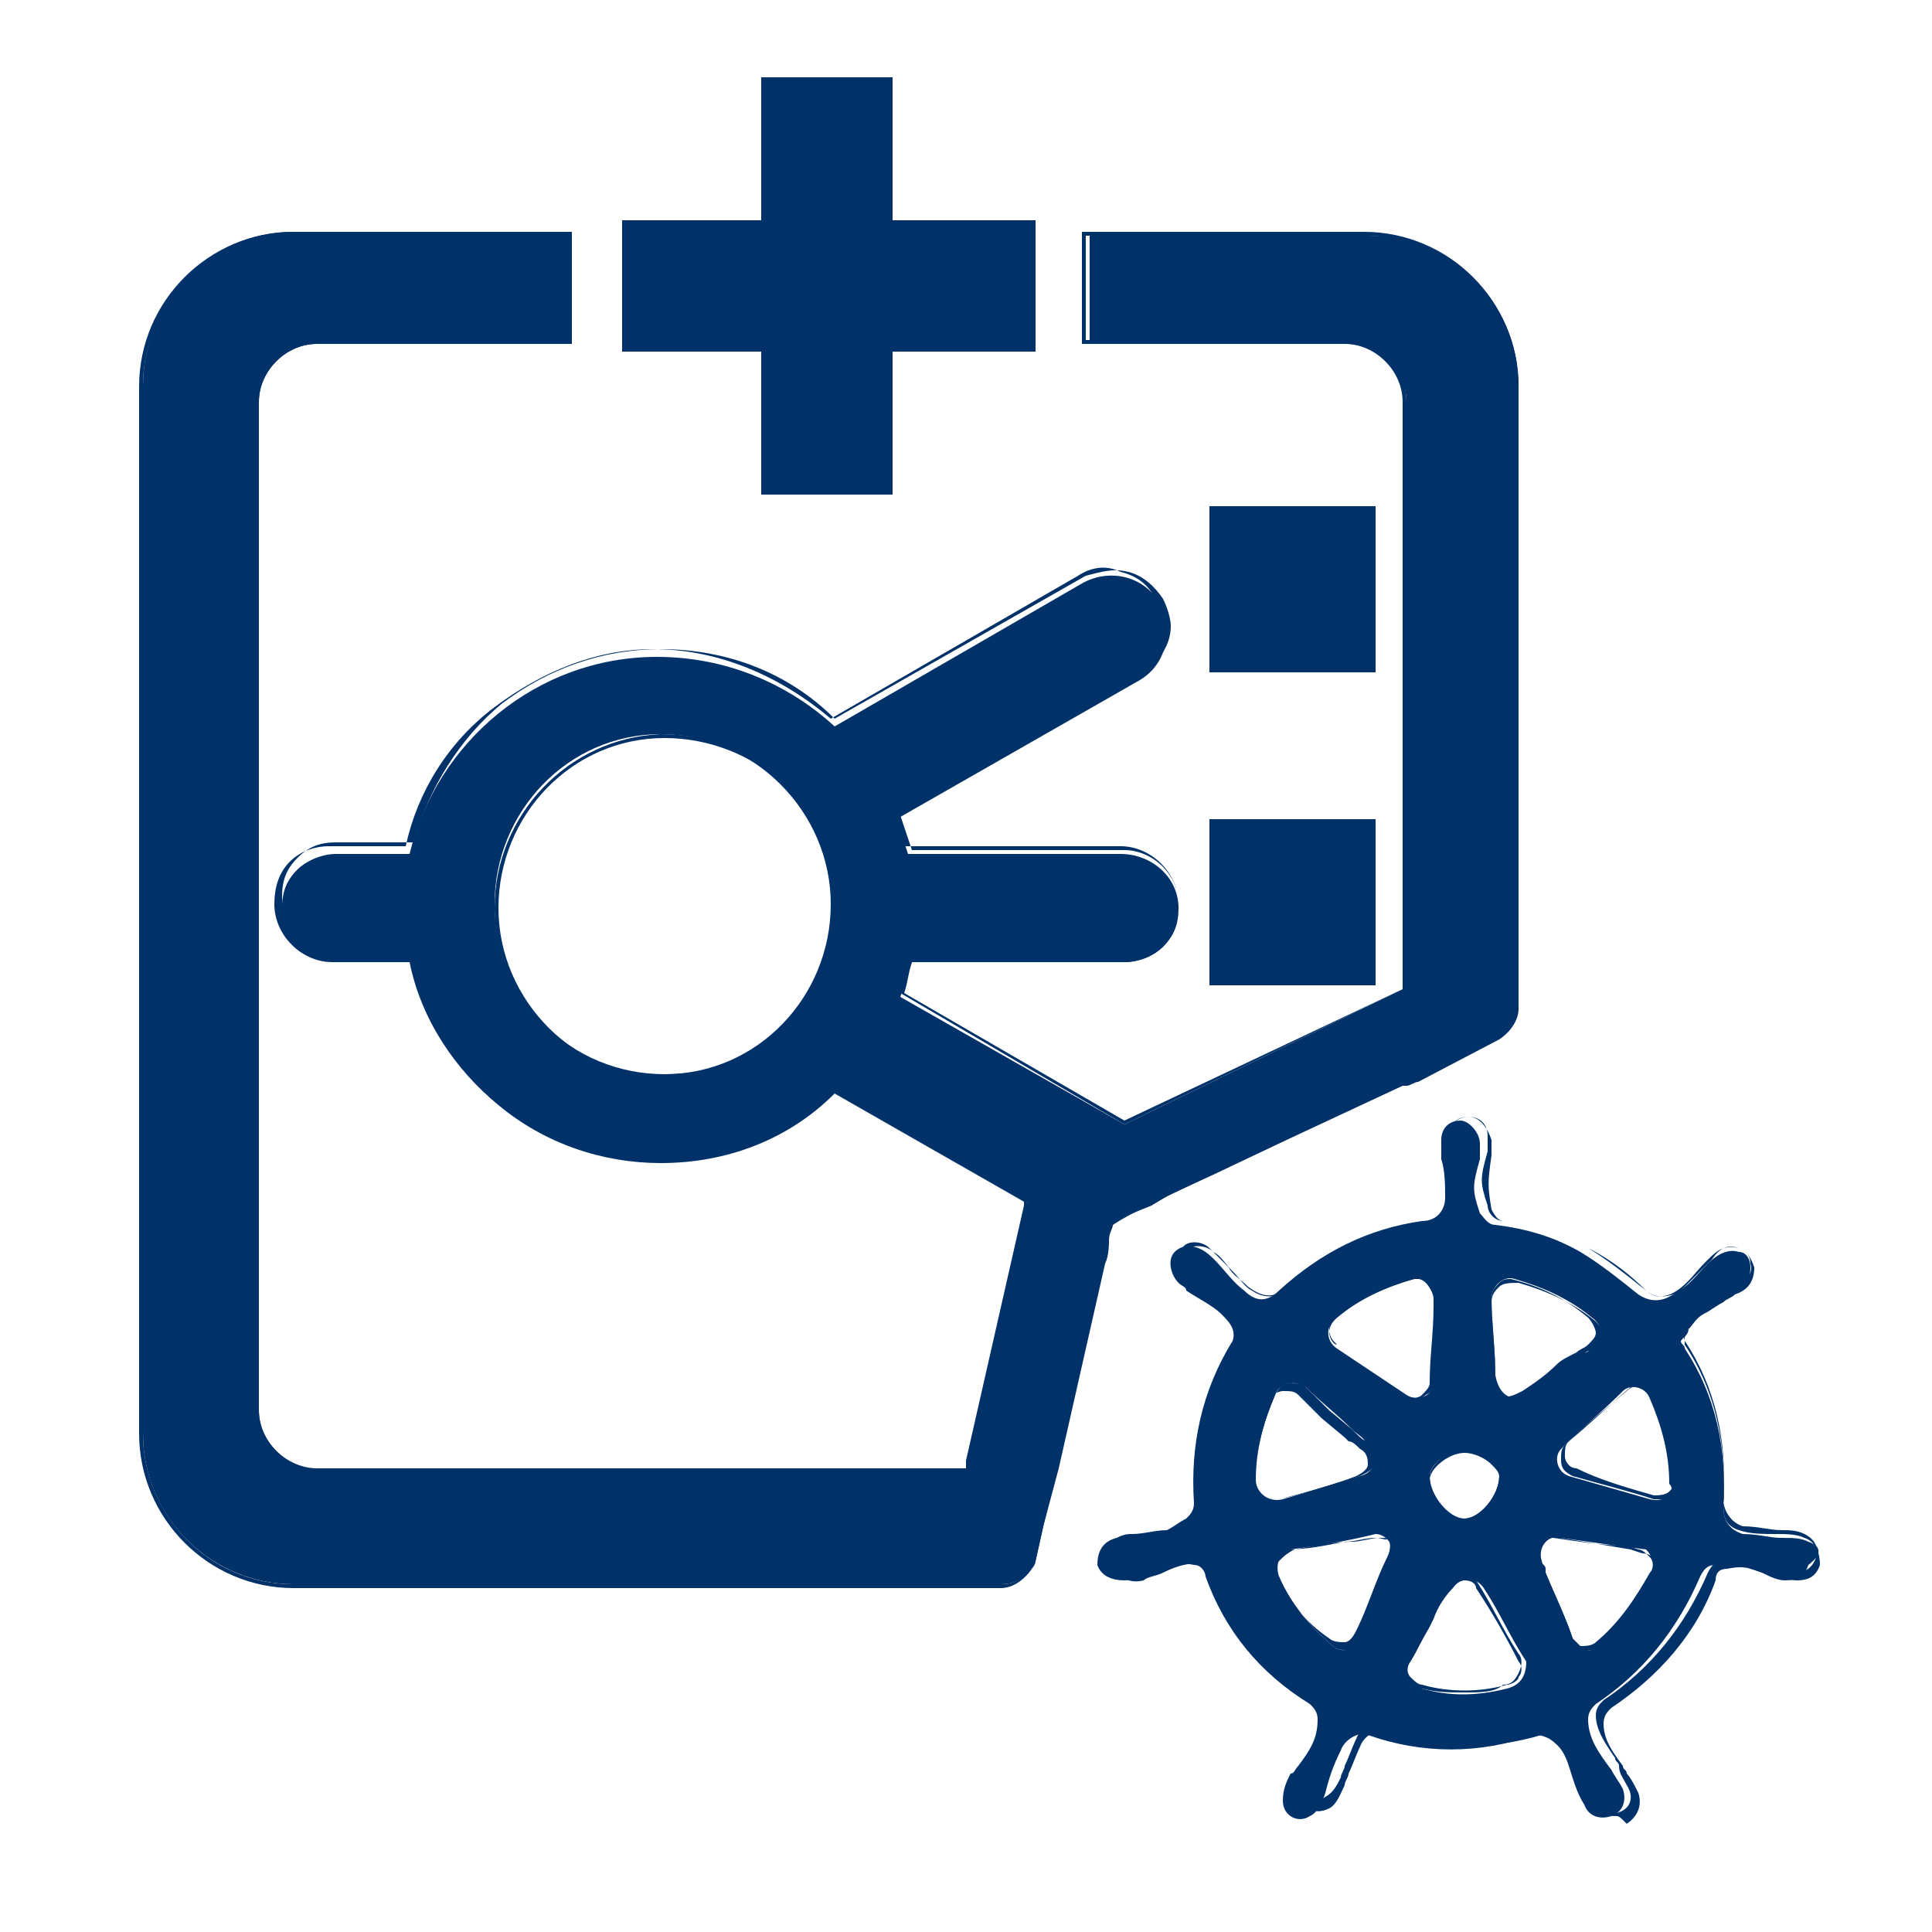 <?xml version="1.0" encoding="utf-8"?>
<!-- Generator: Adobe Illustrator 22.0.1, SVG Export Plug-In . SVG Version: 6.00 Build 0)  -->
<svg version="1.1" id="Layer_1" xmlns="http://www.w3.org/2000/svg" xmlns:xlink="http://www.w3.org/1999/xlink" x="0px" y="0px"
	 viewBox="0 0 50 50" style="enable-background:new 0 0 50 50;" xml:space="preserve">
<style type="text/css">
	.st0{fill:#003168;}
</style>
<g>
	<g>
		<path class="st0" d="M46.8,39.9c-0.2-0.1-0.4-0.1-0.7-0.1c-0.3,0-0.6-0.1-1-0.1c-0.3-0.1-0.5-0.3-0.5-0.7c0.1-1.5-0.2-2.9-1-4.1
			c0-0.1-0.1-0.1-0.1-0.2c0.2-0.2,0.2-0.5,0.5-0.7c0.3-0.1,0.5-0.3,0.8-0.5c0.3-0.2,0.5-0.3,0.5-0.7c0-0.2-0.1-0.4-0.3-0.4
			c-0.3-0.1-0.6,0.1-0.8,0.3c-0.3,0.3-0.5,0.6-0.9,0.8c-0.3,0.2-0.6,0.2-0.9,0c-0.5-0.4-1-0.8-1.5-1.1c-0.7-0.4-1.4-0.6-2.2-0.7
			c-0.2,0-0.3-0.2-0.4-0.3c-0.2-0.6-0.2-0.7,0-1.4c0-0.1,0-0.3,0-0.4c0-0.3-0.3-0.6-0.5-0.6c-0.3,0-0.5,0.2-0.5,0.5
			c0,0.2,0,0.3,0,0.5c0.1,0.3,0.1,0.7,0.1,1c0,0.3-0.2,0.6-0.6,0.6c-1.4,0.2-2.6,0.8-3.7,1.8c-0.3,0.3-0.6,0.3-0.9,0
			c-0.4-0.3-0.6-0.7-1-1c-0.3-0.2-0.6-0.2-0.8,0c-0.2,0.2-0.1,0.6,0.1,0.8c0.1,0.1,0.2,0.1,0.2,0.2c0.3,0.2,0.7,0.4,0.9,0.6
			c0.2,0.2,0.4,0.4,0.3,0.7c-0.8,1.3-1.1,2.7-1,4.2c0,0.2-0.1,0.3-0.2,0.4c-0.2,0.1-0.3,0.2-0.5,0.3c-0.3,0-0.6,0.1-0.9,0.1
			c-0.1,0-0.2,0-0.4,0.1c-0.4,0.1-0.5,0.4-0.5,0.7c0.1,0.3,0.4,0.4,0.7,0.4c0.2,0,0.4-0.1,0.5-0.2c0.4-0.2,0.8-0.3,1.3-0.2
			c0.2,0,0.3,0.2,0.3,0.3c0.5,1.4,1.4,2.5,2.7,3.3c0.1,0.1,0.2,0.2,0.2,0.4c0,0.5-0.2,0.8-0.5,1.2c-0.1,0.1-0.1,0.2-0.2,0.2
			c-0.1,0.2-0.2,0.4-0.2,0.7c0,0.4,0.4,0.6,0.7,0.4c0.2-0.1,0.3-0.3,0.4-0.6c0.1-0.4,0.2-0.7,0.4-1.1c0.1-0.3,0.5-0.5,0.7-0.4
			c1.4,0.5,2.9,0.5,4.3,0c0.1,0,0.2,0,0.4,0.1c0.3,0.2,0.4,0.4,0.5,0.7c0.1,0.3,0.2,0.7,0.4,1c0.1,0.3,0.4,0.4,0.7,0.3
			c0.3-0.1,0.4-0.4,0.3-0.7c-0.1-0.2-0.2-0.3-0.3-0.5c-0.3-0.4-0.6-0.8-0.6-1.3c0-0.2,0.1-0.3,0.2-0.4c1.2-0.8,2.1-1.9,2.7-3.3
			c0.1-0.2,0.2-0.3,0.4-0.3c0.5-0.1,0.6,0,1.2,0.2c0.2,0.1,0.4,0.2,0.6,0.2c0.3,0,0.5-0.1,0.6-0.4C47.2,40.2,47.1,40,46.8,39.9z
			 M37.9,37.5c0.4,0,0.9,0.4,0.9,0.7c0,0.5-0.5,1.1-0.9,1.1c-0.4,0-0.9-0.6-0.9-1.1C37,37.9,37.5,37.5,37.9,37.5z M32.5,38.3
			c0-0.8,0.2-1.5,0.5-2.2c0.1-0.3,0.5-0.4,0.8-0.2c0.4,0.4,0.8,0.7,1.2,1.1c0.1,0.1,0.3,0.2,0.4,0.4c0.3,0.3,0.2,0.7-0.2,0.8
			c-0.7,0.2-1.3,0.4-2,0.6C32.8,38.9,32.5,38.6,32.5,38.3z M36,40.5c-0.3,0.6-0.5,1.3-0.8,1.9c-0.1,0.3-0.5,0.4-0.7,0.2
			c-0.6-0.5-1.1-1.1-1.4-1.8c-0.1-0.3,0-0.6,0.3-0.7c0.7-0.1,1.4-0.2,2.2-0.4C35.9,39.7,36.2,40.1,36,40.5z M34.6,34.9
			c-0.3-0.2-0.3-0.6,0-0.8c0.6-0.5,1.3-0.8,2-1c0.3-0.1,0.6,0.2,0.6,0.5c0,0.7-0.1,1.5-0.1,2.2c0,0.3-0.4,0.5-0.7,0.3
			C35.8,35.7,35.2,35.3,34.6,34.9z M39,43.7c-0.8,0.2-1.5,0.2-2.2,0c-0.3-0.1-0.5-0.4-0.3-0.7c0.2-0.4,0.4-0.7,0.6-1.1
			c0.1-0.3,0.3-0.6,0.5-0.8c0.2-0.3,0.6-0.3,0.8,0c0.4,0.6,0.7,1.3,1.1,1.9C39.5,43.3,39.4,43.6,39,43.7z M38.7,35.6
			c0-0.7-0.1-1.4-0.1-2c0,0,0,0,0,0c0-0.3,0.3-0.6,0.6-0.5c0.7,0.2,1.4,0.5,2,1c0.3,0.2,0.3,0.6,0,0.8c-0.1,0.1-0.2,0.1-0.3,0.2
			c-0.5,0.3-0.9,0.7-1.4,1C39.1,36.3,38.8,36.1,38.7,35.6z M42.8,40.8c-0.3,0.7-0.8,1.3-1.4,1.8c-0.2,0.2-0.6,0.1-0.7-0.2
			c-0.2-0.6-0.5-1.2-0.7-1.7c0-0.1-0.1-0.2-0.1-0.3c-0.1-0.3,0.1-0.7,0.5-0.6c0.7,0.1,1.4,0.2,2.2,0.3
			C42.7,40.2,42.9,40.5,42.8,40.8z M42.7,38.8c-0.7-0.2-1.4-0.4-2.1-0.6c-0.3-0.1-0.4-0.5-0.2-0.7c0.5-0.5,1.1-1,1.6-1.5
			c0.2-0.2,0.6-0.1,0.7,0.2c0.3,0.7,0.5,1.4,0.5,2.2C43.4,38.6,43.1,38.9,42.7,38.8z"/>
		<path class="st0" d="M41.8,47c-0.2,0-0.4-0.1-0.5-0.4c-0.1-0.2-0.2-0.4-0.2-0.6c0-0.1-0.1-0.2-0.1-0.4l0,0
			c-0.1-0.3-0.2-0.5-0.5-0.7c-0.1-0.1-0.2-0.1-0.3-0.1c-1.4,0.5-2.9,0.5-4.3,0c-0.2-0.1-0.6,0.1-0.7,0.4c-0.1,0.2-0.2,0.5-0.3,0.7
			c0,0.1-0.1,0.2-0.1,0.3c-0.1,0.2-0.2,0.5-0.4,0.6c-0.2,0.1-0.4,0.1-0.5,0c-0.1-0.1-0.2-0.2-0.3-0.4c0-0.3,0.1-0.5,0.2-0.7
			c0,0,0.1-0.1,0.1-0.1c0,0,0.1-0.1,0.1-0.1c0,0,0.1-0.1,0.1-0.1c0.2-0.3,0.4-0.6,0.4-1c0-0.1-0.1-0.3-0.2-0.3
			c-1.2-0.8-2.1-1.9-2.7-3.3c-0.1-0.1-0.2-0.2-0.3-0.3c-0.4-0.1-0.8,0-1.2,0.2c-0.2,0.1-0.4,0.1-0.5,0.2c-0.4,0.1-0.7-0.1-0.7-0.4
			c-0.1-0.3,0.1-0.6,0.5-0.7c0.1,0,0.2,0,0.3-0.1l0,0c0.3,0,0.6,0,0.9-0.1c0.2,0,0.3-0.1,0.5-0.2l0,0c0.1-0.1,0.2-0.2,0.2-0.4
			c-0.1-1.5,0.2-3,1-4.2c0.1-0.2,0-0.5-0.3-0.7c-0.2-0.2-0.4-0.3-0.7-0.5c-0.1-0.1-0.2-0.1-0.3-0.2l0,0c-0.1,0-0.1-0.1-0.2-0.1
			c-0.2-0.1-0.2-0.3-0.3-0.5c0-0.1,0-0.3,0.1-0.4c0.2-0.2,0.6-0.2,0.8,0c0.2,0.1,0.3,0.3,0.5,0.5c0.2,0.2,0.3,0.4,0.5,0.5
			c0.3,0.2,0.6,0.2,0.9,0c1-1,2.3-1.6,3.7-1.8c0.3,0,0.5-0.3,0.5-0.6c0-0.3,0-0.7-0.1-1c0-0.2-0.1-0.3,0-0.5c0-0.3,0.3-0.6,0.6-0.6
			c0.3,0,0.5,0.3,0.6,0.6c0,0.1,0,0.3,0,0.4l0,0c-0.1,0.7-0.1,0.8,0,1.4c0.1,0.2,0.2,0.3,0.3,0.3c0.8,0.1,1.6,0.4,2.2,0.7
			c0.6,0.3,1.1,0.7,1.5,1.1c0.2,0.2,0.5,0.2,0.8,0c0.3-0.2,0.5-0.5,0.7-0.7c0,0,0.1-0.1,0.1-0.1c0.2-0.2,0.4-0.4,0.8-0.3
			c0.2,0.1,0.3,0.2,0.4,0.5c0,0.4-0.2,0.6-0.5,0.7c-0.1,0.1-0.2,0.1-0.3,0.2c-0.2,0.1-0.3,0.2-0.5,0.3c-0.2,0.1-0.3,0.3-0.4,0.4
			c0,0.1-0.1,0.2-0.1,0.2c0,0,0,0.1,0,0.1c0,0,0,0,0,0.1c0.8,1.2,1.1,2.6,1,4.2c0,0.3,0.1,0.5,0.4,0.6c0.3,0.1,0.6,0.1,1,0.1
			c0.2,0,0.5,0,0.7,0.1c0.3,0.1,0.4,0.4,0.4,0.7c-0.1,0.3-0.3,0.4-0.6,0.4c-0.2,0-0.4-0.1-0.5-0.1c0,0-0.1,0-0.1,0l0,0
			c-0.6-0.2-0.7-0.3-1.2-0.2c-0.2,0-0.3,0.1-0.3,0.3c-0.5,1.4-1.5,2.5-2.7,3.3c-0.1,0.1-0.2,0.2-0.2,0.4c0,0.4,0.2,0.7,0.5,1.1
			c0,0.1,0.1,0.1,0.1,0.2l0,0c0.1,0.1,0.2,0.3,0.3,0.5c0.1,0.3,0,0.6-0.3,0.8C41.9,47,41.9,47,41.8,47z M40.2,44.8
			c0.1,0,0.2,0,0.3,0.1c0.3,0.2,0.4,0.4,0.5,0.7l0,0c0,0.1,0.1,0.2,0.1,0.4c0.1,0.2,0.1,0.4,0.2,0.6c0.1,0.3,0.4,0.4,0.6,0.3
			c0.3-0.1,0.4-0.4,0.2-0.7c-0.1-0.2-0.2-0.3-0.2-0.5l0,0c0-0.1-0.1-0.1-0.1-0.2c-0.2-0.3-0.5-0.7-0.5-1.1c0-0.2,0.1-0.3,0.2-0.4
			c1.2-0.8,2.1-1.9,2.7-3.3c0.1-0.2,0.2-0.3,0.4-0.3c0.5-0.1,0.6,0,1.2,0.2l0,0c0,0,0.1,0,0.1,0c0.2,0.1,0.3,0.1,0.5,0.1
			c0.3,0,0.5-0.1,0.6-0.4c0.1-0.3-0.1-0.5-0.3-0.6l0,0c-0.2-0.1-0.4-0.1-0.6-0.1c-0.3,0-0.6-0.1-1-0.1c-0.3-0.1-0.5-0.4-0.5-0.7
			c0.1-1.5-0.2-2.9-1-4.1c0,0,0,0,0,0c0-0.1-0.1-0.1,0-0.2c0.1-0.1,0.1-0.1,0.1-0.2c0.1-0.2,0.2-0.4,0.4-0.5
			c0.2-0.1,0.3-0.2,0.5-0.3c0.1-0.1,0.2-0.1,0.3-0.2c0.2-0.1,0.5-0.3,0.4-0.6c0-0.2-0.1-0.3-0.3-0.4c-0.3-0.1-0.5,0-0.7,0.3
			c0,0-0.1,0.1-0.1,0.1c-0.2,0.2-0.5,0.5-0.7,0.7c-0.3,0.2-0.7,0.2-0.9,0c-0.5-0.4-1-0.8-1.5-1.1c-0.6-0.3-1.4-0.6-2.2-0.7
			c-0.2,0-0.4-0.2-0.4-0.4c-0.2-0.6-0.2-0.7,0-1.4l0,0c0-0.1,0-0.3,0-0.4c0-0.3-0.2-0.5-0.5-0.5c-0.3,0-0.5,0.2-0.5,0.5
			c0,0.2,0,0.3,0,0.5c0.1,0.3,0.1,0.7,0.1,1c0,0.3-0.3,0.6-0.6,0.7c-1.4,0.2-2.6,0.8-3.7,1.7c-0.3,0.3-0.6,0.3-1,0
			c-0.2-0.2-0.4-0.3-0.5-0.5c-0.2-0.2-0.3-0.3-0.5-0.5c-0.2-0.2-0.6-0.2-0.7,0c-0.1,0.1-0.1,0.2-0.1,0.3c0,0.2,0.1,0.3,0.2,0.4
			c0.1,0.1,0.1,0.1,0.2,0.1l0,0c0.1,0.1,0.2,0.1,0.3,0.2c0.2,0.1,0.5,0.3,0.7,0.5c0.2,0.1,0.5,0.4,0.3,0.8c-0.8,1.3-1.1,2.7-1,4.2
			c0,0.2-0.1,0.3-0.2,0.5l0,0c-0.1,0.1-0.3,0.2-0.5,0.3c-0.3,0-0.6,0.1-0.9,0.1l0,0c-0.1,0-0.2,0-0.3,0c-0.3,0.1-0.5,0.3-0.4,0.6
			c0.1,0.3,0.3,0.4,0.7,0.3c0.2,0,0.4-0.1,0.5-0.2c0.4-0.2,0.8-0.4,1.3-0.2c0.2,0,0.3,0.2,0.4,0.3c0.5,1.4,1.4,2.5,2.6,3.3
			c0.1,0.1,0.2,0.2,0.2,0.4c0,0.4-0.2,0.7-0.4,1c0,0-0.1,0.1-0.1,0.1c0,0.1-0.1,0.1-0.1,0.1c0,0-0.1,0.1-0.1,0.1
			c-0.1,0.2-0.2,0.4-0.2,0.6c0,0.2,0.1,0.3,0.2,0.4c0.1,0.1,0.3,0.1,0.4,0c0.2-0.1,0.3-0.3,0.4-0.5c0-0.1,0.1-0.2,0.1-0.3
			c0.1-0.2,0.2-0.5,0.3-0.7c0.1-0.3,0.5-0.5,0.8-0.4c1.4,0.5,2.8,0.5,4.3,0C40.1,44.8,40.2,44.8,40.2,44.8z M37.9,43.8
			c-0.4,0-0.7,0-1.1-0.1c-0.2,0-0.3-0.1-0.4-0.3c-0.1-0.1-0.1-0.3,0-0.5c0.2-0.3,0.4-0.6,0.5-0.9l0.1-0.3c0.1-0.2,0.2-0.5,0.4-0.7
			c0.1-0.2,0.3-0.3,0.4-0.3c0,0,0,0,0,0c0.2,0,0.3,0.1,0.4,0.2c0.4,0.6,0.7,1.3,1.1,1.9c0.1,0.1,0.1,0.3,0,0.5
			c-0.1,0.2-0.2,0.3-0.4,0.3l0,0C38.7,43.8,38.3,43.8,37.9,43.8z M37.9,40.9c-0.1,0-0.3,0.1-0.4,0.2c-0.1,0.2-0.3,0.4-0.4,0.7
			L37,42.1c-0.2,0.3-0.3,0.6-0.5,0.9c-0.1,0.1-0.1,0.3,0,0.4c0.1,0.1,0.2,0.2,0.3,0.2c0.7,0.2,1.5,0.2,2.2,0h0
			c0.1,0,0.3-0.1,0.3-0.2c0.1-0.1,0.1-0.3,0-0.4c-0.3-0.6-0.7-1.3-1.1-1.9C38.2,41,38.1,40.9,37.9,40.9
			C37.9,40.9,37.9,40.9,37.9,40.9z M41.1,42.7c0,0-0.1,0-0.1,0c-0.2,0-0.3-0.1-0.3-0.3c-0.2-0.6-0.5-1.2-0.7-1.7l0-0.1
			c0-0.1-0.1-0.1-0.1-0.2c-0.1-0.2,0-0.4,0.1-0.5c0.1-0.1,0.3-0.2,0.4-0.1c0.6,0.1,1.2,0.2,1.8,0.3l0.3,0.1c0.2,0,0.3,0.1,0.4,0.3
			c0.1,0.1,0.1,0.3,0,0.5c-0.4,0.7-0.8,1.3-1.4,1.8C41.3,42.7,41.2,42.7,41.1,42.7z M40.2,39.8c-0.1,0-0.2,0-0.3,0.1
			c-0.1,0.1-0.1,0.3-0.1,0.4c0,0.1,0.1,0.1,0.1,0.2l0,0.1c0.2,0.6,0.5,1.1,0.7,1.7c0.1,0.1,0.2,0.2,0.3,0.3c0.1,0,0.3,0,0.4-0.1
			c0.6-0.5,1-1.1,1.4-1.8h0c0.1-0.1,0.1-0.3,0-0.4c-0.1-0.1-0.2-0.2-0.3-0.2l-0.3-0.1C41.5,40,40.9,39.9,40.2,39.8
			C40.2,39.8,40.2,39.8,40.2,39.8z M34.8,42.7c-0.1,0-0.2,0-0.3-0.1c-0.6-0.5-1.1-1.1-1.4-1.8c-0.1-0.1-0.1-0.3,0-0.4
			c0.1-0.1,0.2-0.2,0.4-0.3c0.5-0.1,1-0.2,1.5-0.2c0.2,0,0.5-0.1,0.7-0.1c0.2,0,0.3,0,0.4,0.2c0.1,0.1,0.1,0.4,0.1,0.6
			c-0.3,0.7-0.5,1.3-0.8,1.9c-0.1,0.2-0.2,0.3-0.3,0.3C34.9,42.7,34.8,42.7,34.8,42.7z M35.6,39.8C35.6,39.8,35.6,39.8,35.6,39.8
			c-0.3,0-0.5,0.1-0.8,0.1c-0.5,0.1-1,0.2-1.5,0.2c-0.1,0-0.2,0.1-0.3,0.2c-0.1,0.1-0.1,0.3,0,0.4c0.3,0.7,0.8,1.3,1.4,1.7
			c0.1,0.1,0.3,0.1,0.4,0.1c0.1,0,0.2-0.1,0.3-0.3c0.3-0.6,0.5-1.3,0.8-1.9h0c0.1-0.2,0.1-0.4,0-0.5C35.9,39.9,35.8,39.8,35.6,39.8z
			 M37.9,39.4c-0.2,0-0.4-0.1-0.5-0.3c-0.3-0.2-0.4-0.6-0.4-0.9c0-0.3,0.6-0.8,1-0.8c0.2,0,0.6,0.2,0.8,0.4c0.1,0.1,0.2,0.3,0.2,0.4
			C38.9,38.8,38.4,39.4,37.9,39.4C37.9,39.4,37.9,39.4,37.9,39.4z M37.9,37.6c-0.4,0-0.9,0.4-0.9,0.7c0,0.3,0.2,0.6,0.4,0.8
			c0.2,0.2,0.3,0.2,0.5,0.2c0.4,0,0.9-0.6,0.9-1.1c0-0.1-0.1-0.2-0.2-0.3C38.4,37.7,38.1,37.6,37.9,37.6z M33,38.8
			c-0.1,0-0.2,0-0.3-0.1c-0.1-0.1-0.2-0.3-0.2-0.4v0c0-0.8,0.2-1.5,0.5-2.2c0.1-0.2,0.2-0.3,0.4-0.3c0.2,0,0.3,0,0.4,0.1
			c0.2,0.2,0.4,0.4,0.6,0.6L35,37c0,0,0.1,0.1,0.1,0.1c0.1,0.1,0.2,0.2,0.3,0.2c0.2,0.1,0.2,0.3,0.2,0.5c0,0.2-0.2,0.3-0.4,0.4
			c-0.6,0.2-1.2,0.4-2.1,0.6C33.1,38.8,33,38.8,33,38.8z M32.5,38.3c0,0.1,0.1,0.3,0.2,0.4c0.1,0.1,0.2,0.1,0.4,0.1
			c0.8-0.2,1.5-0.4,2-0.6c0.2-0.1,0.3-0.2,0.3-0.3c0-0.1,0-0.3-0.2-0.4c-0.1-0.1-0.2-0.2-0.3-0.2c0,0-0.1-0.1-0.1-0.1l-0.6-0.5
			c-0.2-0.2-0.4-0.4-0.6-0.6c-0.1-0.1-0.2-0.1-0.4-0.1c-0.1,0-0.3,0.1-0.3,0.2C32.7,36.8,32.5,37.5,32.5,38.3z M42.9,38.8
			c0,0-0.1,0-0.1,0l0,0c-0.6-0.2-1.4-0.4-2.1-0.6c-0.2-0.1-0.3-0.2-0.3-0.4c0-0.2,0-0.3,0.1-0.4c0.5-0.5,1-0.9,1.6-1.4l0,0
			c0.1-0.1,0.3-0.2,0.4-0.1c0.2,0,0.3,0.1,0.4,0.3c0.3,0.7,0.5,1.4,0.5,2.2c0,0.2-0.1,0.3-0.2,0.4C43.1,38.8,43,38.8,42.9,38.8z
			 M42.8,38.7c0.1,0,0.3,0,0.4-0.1c0.1-0.1,0.2-0.2,0.2-0.4c0-0.8-0.2-1.5-0.5-2.2c-0.1-0.1-0.2-0.2-0.3-0.2c-0.1,0-0.3,0-0.4,0.1
			l0,0c-0.6,0.5-1.1,1-1.6,1.4c-0.1,0.1-0.1,0.2-0.1,0.4c0,0.1,0.1,0.3,0.3,0.3C41.4,38.3,42.1,38.5,42.8,38.7L42.8,38.7z
			 M36.7,36.2c-0.1,0-0.2,0-0.3-0.1c-0.6-0.4-1.1-0.8-1.7-1.2l-0.1-0.1c-0.1-0.1-0.2-0.2-0.2-0.4c0-0.2,0.1-0.3,0.2-0.4
			c0.6-0.5,1.3-0.8,2-1c0.2,0,0.3,0,0.5,0.1c0.1,0.1,0.2,0.3,0.2,0.4l0,0.2c0,0.7-0.1,1.3-0.1,2c0,0.2-0.1,0.3-0.3,0.4
			C36.8,36.2,36.7,36.2,36.7,36.2z M36.7,33.1c0,0-0.1,0-0.1,0c-0.8,0.2-1.4,0.5-2,1c-0.1,0.1-0.2,0.2-0.2,0.4
			c0,0.1,0.1,0.3,0.2,0.3h0l0.1,0.1c0.6,0.4,1.1,0.8,1.7,1.2c0.1,0.1,0.3,0.1,0.4,0c0.1-0.1,0.2-0.2,0.2-0.3c0-0.7,0.1-1.3,0.1-2
			l0-0.2c0-0.1-0.1-0.3-0.2-0.4C36.9,33.2,36.8,33.1,36.7,33.1z M39.2,36.2c-0.1,0-0.1,0-0.2,0c-0.2-0.1-0.3-0.3-0.3-0.5
			c0-0.6-0.1-1.3-0.1-2c0-0.2,0.1-0.3,0.2-0.4c0.1-0.1,0.3-0.1,0.5-0.1c0.7,0.2,1.4,0.5,2,1c0.1,0.1,0.2,0.3,0.2,0.4
			c0,0.2-0.1,0.3-0.2,0.4C41.1,34.9,41,35,41,35.1l0,0c-0.2,0.1-0.3,0.2-0.4,0.3c-0.3,0.2-0.6,0.4-0.9,0.7
			C39.4,36.2,39.3,36.2,39.2,36.2z M39.1,33.1c-0.1,0-0.2,0-0.3,0.1c-0.1,0.1-0.2,0.2-0.2,0.4l0,0l0,0c0,0.7,0.1,1.4,0.1,2v0
			c0,0.2,0.1,0.4,0.2,0.5c0.1,0.1,0.3,0,0.5-0.1c0.3-0.2,0.6-0.4,0.9-0.7c0.1-0.1,0.3-0.2,0.5-0.3l0,0c0.1-0.1,0.2-0.1,0.3-0.2
			c0.1-0.1,0.2-0.2,0.2-0.3c0-0.1-0.1-0.3-0.2-0.4c-0.6-0.5-1.2-0.8-2-1C39.2,33.2,39.1,33.1,39.1,33.1z"/>
	</g>
	<g>
		<path class="st0" d="M29.8,31.2l0.5-0.3l1.1-0.5l1.9-0.9l3-1.4c0,0,0.1,0,0.1,0c0.1,0,0.2-0.1,0.3-0.1l2.1-1.1
			c0.3-0.2,0.5-0.5,0.5-0.8V10c0-2.2-1.8-3.9-3.9-3.9h-7.2v2.8h6.7c0.8,0,1.5,0.7,1.5,1.5v15.2c0,0-0.1,0-0.1,0l-7.2,3.5l-5.8-3.3
			c0.1-0.3,0.2-0.6,0.3-0.9h5.5c0.4,0,0.8-0.2,1-0.4c0.3-0.3,0.4-0.6,0.4-1c0-0.8-0.7-1.4-1.5-1.4h-5.5c-0.1-0.3-0.2-0.6-0.3-0.9
			l6.3-3.6c0.5-0.3,0.7-0.8,0.7-1.3c0-0.2-0.1-0.5-0.2-0.7c-0.4-0.7-1.3-0.9-2-0.5l-6.4,3.7c-1.2-1.1-2.8-1.8-4.6-1.8
			c-3.1,0-5.7,2.2-6.4,5.1H8.7c-0.4,0-0.8,0.2-1,0.4c-0.3,0.3-0.4,0.6-0.4,1c0,0.8,0.7,1.4,1.5,1.4h2c0.6,2.9,3.3,5.1,6.4,5.1
			c1.8,0,3.3-0.7,4.5-1.8l4.9,2.8c0,0.1,0,0.2-0.1,0.2L25,37.8l0,0.2H8.2c-0.8,0-1.5-0.7-1.5-1.5V10.4c0-0.8,0.7-1.5,1.5-1.5h6.6V6
			H7.6C5.4,6,3.7,7.8,3.7,10v27.1c0,2.2,1.8,3.9,3.9,3.9h18.3c0.3,0,0.6-0.1,0.8-0.4c0-0.1,0.1-0.2,0.1-0.2c0,0,0,0,0,0l0.2-0.9
			c0,0,0,0,0,0l0.4-1.5l1.2-5.3c0.1-0.2,0.1-0.5,0.1-0.6c0-0.2,0.1-0.3,0.1-0.4C28.8,31.6,29.3,31.4,29.8,31.2z M21.5,23.4
			c0,2.4-1.9,4.4-4.3,4.4c-2.4,0-4.4-1.9-4.4-4.4v0c0-2.4,1.9-4.4,4.3-4.4C19.5,19,21.5,21,21.5,23.4L21.5,23.4z"/>
		<path class="st0" d="M25.9,41.1H7.6c-2.2,0-4-1.8-4-4V10c0-2.2,1.8-4,4-4h7.2v2.9H8.2c-0.8,0-1.5,0.7-1.5,1.5v26.1
			c0,0.8,0.7,1.5,1.5,1.5H25l1.5-6.7c0-0.1,0-0.1,0-0.2l-4.9-2.8c-1.2,1.2-2.8,1.8-4.5,1.8c-1.5,0-3-0.5-4.2-1.5
			c-1.1-0.9-2-2.2-2.3-3.7h-2c-0.8,0-1.5-0.7-1.5-1.5c0-0.4,0.1-0.8,0.4-1.1c0.3-0.3,0.7-0.4,1-0.4h2c0.3-1.4,1.1-2.7,2.3-3.6
			c1.2-0.9,2.6-1.5,4.1-1.5c1.7,0,3.3,0.7,4.6,1.8l6.4-3.7c0.3-0.2,0.7-0.3,1.1-0.1c0.4,0.1,0.7,0.3,0.9,0.7
			c0.1,0.2,0.2,0.5,0.2,0.7c0,0.5-0.3,1-0.7,1.3l-6.3,3.6c0.1,0.3,0.2,0.5,0.2,0.8H29c0.8,0,1.5,0.7,1.5,1.5c0,0.4-0.1,0.8-0.4,1.1
			c-0.3,0.3-0.7,0.4-1,0.4h-5.5c-0.1,0.3-0.1,0.5-0.2,0.8l5.7,3.3l7.2-3.4l0,0c0,0,0,0,0,0V10.4c0-0.8-0.7-1.5-1.5-1.5H28V6h7.3
			c2.2,0,4,1.8,4,4v16c0,0.4-0.2,0.7-0.5,0.8l-2.1,1.1c-0.1,0-0.2,0.1-0.3,0.1c0,0-0.1,0-0.1,0l-6.5,3.1c-0.5,0.3-0.9,0.5-1,0.5
			c0,0,0,0.1-0.1,0.3c0,0.1-0.1,0.4-0.1,0.6L27,39.5l0,0l-0.2,0.9l0,0c0,0.1-0.1,0.2-0.1,0.2C26.5,40.9,26.2,41.1,25.9,41.1z
			 M7.6,6.1c-2.1,0-3.9,1.7-3.9,3.9v27.1c0,2.1,1.7,3.9,3.9,3.9h18.3c0.3,0,0.6-0.1,0.7-0.4c0-0.1,0.1-0.2,0.1-0.2l0,0l0.2-0.8l0,0
			l0,0l1.6-6.8c0.1-0.3,0.1-0.5,0.1-0.6c0-0.1,0.1-0.3,0.1-0.4c0-0.1,1-0.6,1-0.6l6.5-3.1c0,0,0.1,0,0.1,0c0.1,0,0.2-0.1,0.3-0.1
			l2.1-1.1c0.3-0.1,0.5-0.4,0.5-0.8V10c0-2.1-1.7-3.9-3.9-3.9h-7.2v2.7h6.7c0.9,0,1.6,0.7,1.6,1.6v15.2l0,0c0,0,0,0-0.1,0l0,0
			l-7.2,3.5l0,0l-5.8-3.4l0,0c0.1-0.3,0.2-0.6,0.3-0.9l0,0h5.5c0.4,0,0.7-0.1,1-0.4c0.3-0.3,0.4-0.6,0.4-1c0-0.8-0.7-1.4-1.4-1.4
			h-5.5l0,0c-0.1-0.3-0.2-0.6-0.3-0.9l0,0l6.3-3.7c0.4-0.3,0.7-0.7,0.7-1.2c0-0.2-0.1-0.5-0.2-0.7c-0.2-0.3-0.5-0.6-0.9-0.7
			c-0.4-0.1-0.7,0-1.1,0.1l-6.5,3.7l0,0c-1.2-1.2-2.8-1.8-4.5-1.8c-1.5,0-2.9,0.5-4.1,1.4c-1.1,0.9-1.9,2.2-2.3,3.6l0,0H8.7
			c-0.4,0-0.7,0.1-1,0.4c-0.3,0.3-0.4,0.6-0.4,1c0,0.8,0.7,1.4,1.4,1.4h2.1l0,0c0.3,1.4,1.1,2.7,2.3,3.7c1.2,0.9,2.6,1.5,4.1,1.5
			c1.7,0,3.3-0.6,4.5-1.8l0,0l5,2.9l0,0c0,0.1,0,0.2-0.1,0.2L25,38H8.2c-0.9,0-1.6-0.7-1.6-1.6V10.4c0-0.9,0.7-1.6,1.6-1.6h6.5V6.1
			H7.6z M17.2,27.9c-1.2,0-2.3-0.4-3.1-1.3c-0.8-0.8-1.3-1.9-1.3-3.1v0c0-2.4,1.9-4.4,4.3-4.5c1.2,0,2.3,0.4,3.2,1.3
			c0.8,0.8,1.3,1.9,1.3,3.1v0C21.6,25.8,19.6,27.8,17.2,27.9C17.2,27.9,17.2,27.9,17.2,27.9z M17.2,19.1
			C17.1,19.1,17.1,19.1,17.2,19.1c-2.4,0-4.3,2-4.3,4.4v0c0,1.2,0.5,2.3,1.3,3.1c0.8,0.8,1.9,1.3,3.1,1.2c2.3,0,4.3-2,4.3-4.4v0
			c0-1.2-0.5-2.3-1.3-3.1C19.4,19.5,18.3,19.1,17.2,19.1z"/>
	</g>
	<g>
		<rect x="31.4" y="13.1" class="st0" width="4.2" height="4.2"/>
		<path class="st0" d="M35.6,17.4h-4.3v-4.3h4.3V17.4z M31.4,17.3h4.1v-4.1h-4.1V17.3z"/>
	</g>
	<g>
		<rect x="31.4" y="21.3" class="st0" width="4.2" height="4.2"/>
		<path class="st0" d="M35.6,25.5h-4.3v-4.3h4.3V25.5z M31.4,25.5h4.1v-4.1h-4.1V25.5z"/>
	</g>
	<g>
		<polygon class="st0" points="19.8,12.7 23.1,12.7 23.1,9.1 26.8,9.1 26.8,5.8 23.1,5.8 23.1,2 19.8,2 19.8,5.8 16.1,5.8 16.1,9.1 
			19.8,9.1 		"/>
		<path class="st0" d="M23.1,12.8h-3.4V9.1h-3.6V5.7h3.6V2h3.4v3.7h3.7v3.4h-3.7V12.8z M19.8,12.7h3.2V9h3.7V5.8h-3.7V2.1h-3.2v3.7
			h-3.6V9h3.6V12.7z"/>
	</g>
</g>
</svg>
